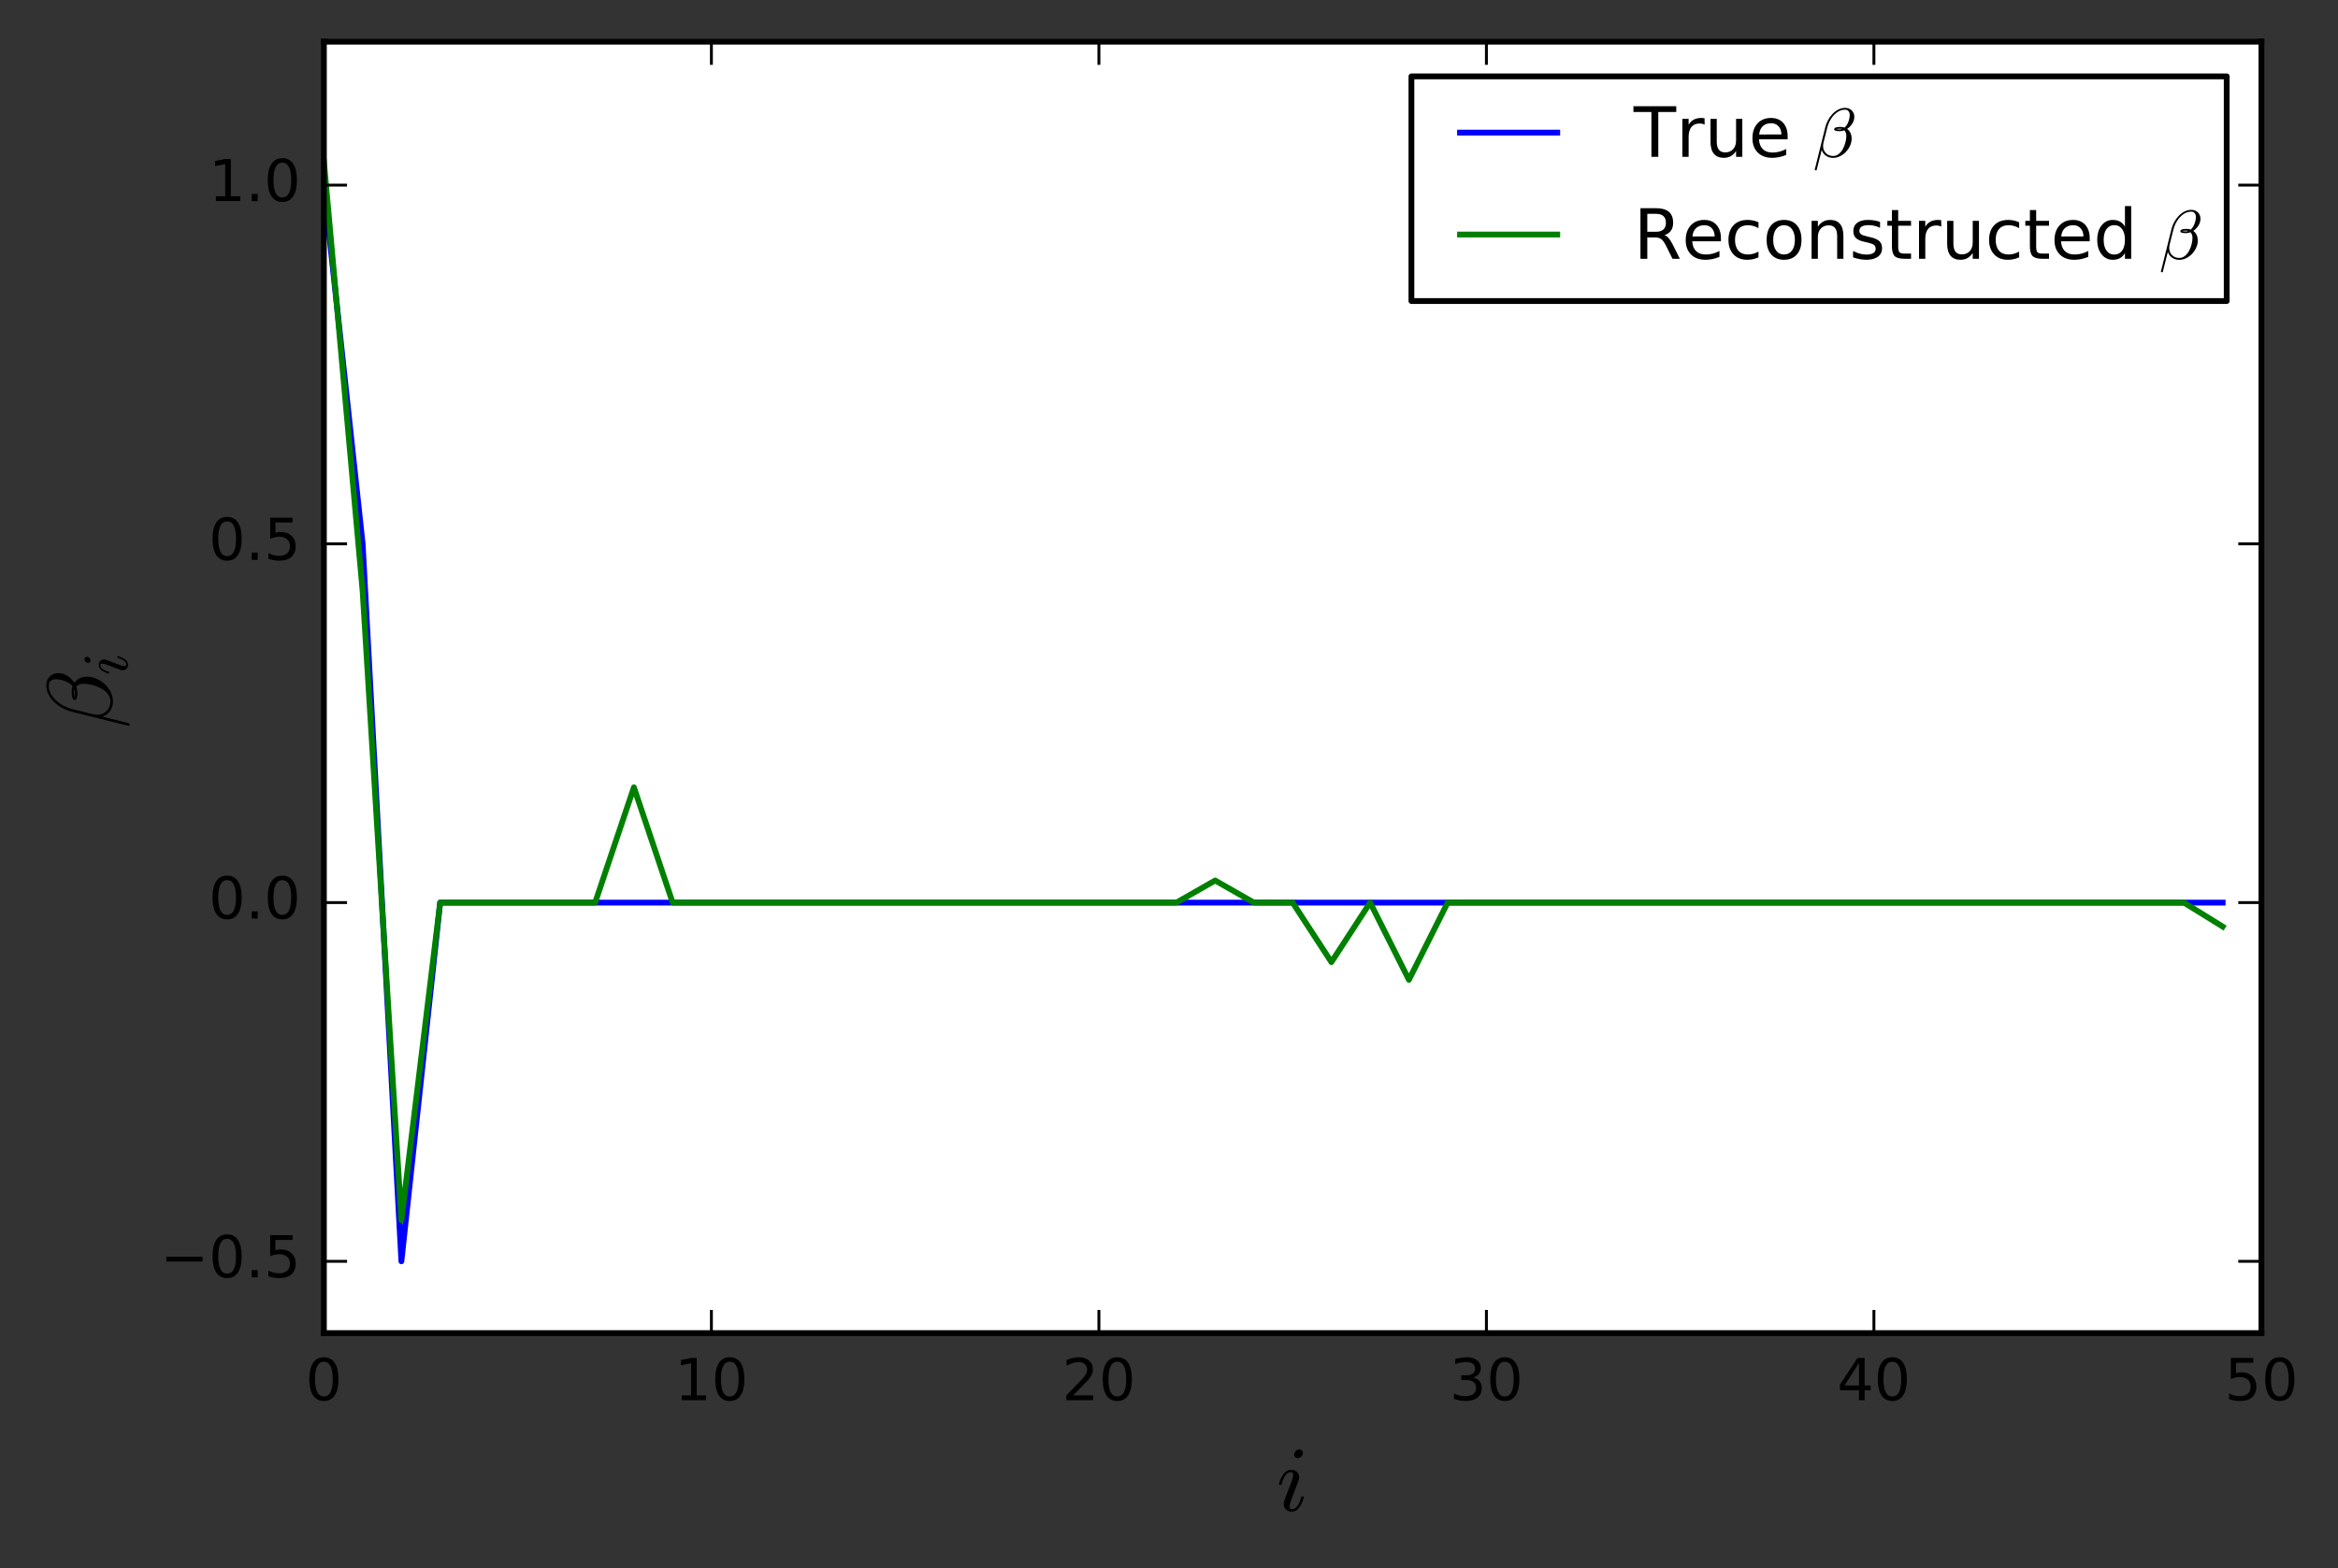 <svg xmlns="http://www.w3.org/2000/svg" xmlns:xlink="http://www.w3.org/1999/xlink" width="404pt" height="271pt" version="1.1" viewBox="0 0 404 271"><rect x="0" y="0" width="404" height="271" fill="#333333" stroke="none"/><defs><style type="text/css">*{stroke-linecap:butt;stroke-linejoin:round;stroke-miterlimit:100000}</style></defs><g id="figure_1"><g id="patch_1"><path d="M 0 271.763 L 404.33 271.763 L 404.33 0 L 0 0 L 0 271.763 z" style="fill:none"/></g><g id="axes_1"><g id="patch_2"><path d="M 55.968 230.4 L 390.768 230.4 L 390.768 7.2 L 55.968 7.2 z" style="fill:#fff"/></g><g id="line2d_1"><path d="M 55.968 32 L 62.664 94 L 69.36 218 L 76.056 156 L 82.752 156 L 89.448 156 L 96.144 156 L 102.84 156 L 109.536 156 L 116.232 156 L 122.928 156 L 129.624 156 L 136.32 156 L 143.016 156 L 149.712 156 L 156.408 156 L 163.104 156 L 169.8 156 L 176.496 156 L 183.192 156 L 189.888 156 L 196.584 156 L 203.28 156 L 209.976 156 L 216.672 156 L 223.368 156 L 230.064 156 L 236.76 156 L 243.456 156 L 250.152 156 L 256.848 156 L 263.544 156 L 270.24 156 L 276.936 156 L 283.632 156 L 290.328 156 L 297.024 156 L 303.72 156 L 310.416 156 L 317.112 156 L 323.808 156 L 330.504 156 L 337.2 156 L 343.896 156 L 350.592 156 L 357.288 156 L 363.984 156 L 370.68 156 L 377.376 156 L 384.072 156" clip-path="url(#p2d557e5e90)" style="fill:none;stroke:#00f;stroke-linecap:square"/></g><g id="line2d_2"><path d="M 55.968 27.886 L 62.664 102.217 L 69.36 210.887 L 76.056 156 L 82.752 156 L 89.448 156 L 96.144 156 L 102.84 156 L 109.536 136.075 L 116.232 156 L 122.928 156 L 129.624 156 L 136.32 156 L 143.016 156 L 149.712 156 L 156.408 156 L 163.104 156 L 169.8 156 L 176.496 156 L 183.192 156 L 189.888 156 L 196.584 156 L 203.28 156 L 209.976 152.178 L 216.672 156 L 223.368 156 L 230.064 166.283 L 236.76 156 L 243.456 169.345 L 250.152 156 L 256.848 156 L 263.544 156 L 270.24 156 L 276.936 156 L 283.632 156 L 290.328 156 L 297.024 156 L 303.72 156 L 310.416 156 L 317.112 156 L 323.808 156 L 330.504 156 L 337.2 156 L 343.896 156 L 350.592 156 L 357.288 156 L 363.984 156 L 370.68 156 L 377.376 156 L 384.072 160.146" clip-path="url(#p2d557e5e90)" style="fill:none;stroke:green;stroke-linecap:square"/></g><g id="patch_3"><path d="M 55.968 230.4 L 55.968 7.2" style="fill:none;stroke:#000;stroke-linecap:square;stroke-linejoin:miter"/></g><g id="patch_4"><path d="M 55.968 230.4 L 390.768 230.4" style="fill:none;stroke:#000;stroke-linecap:square;stroke-linejoin:miter"/></g><g id="patch_5"><path d="M 390.768 230.4 L 390.768 7.2" style="fill:none;stroke:#000;stroke-linecap:square;stroke-linejoin:miter"/></g><g id="patch_6"><path d="M 55.968 7.2 L 390.768 7.2" style="fill:none;stroke:#000;stroke-linecap:square;stroke-linejoin:miter"/></g><g id="matplotlib.axis_1"><g id="xtick_1"><g id="line2d_3"><defs><path id="mba49d62a96" d="M 0 0 L 0 -4" style="stroke:#000;stroke-width:.5"/></defs><g><use style="stroke:#000;stroke-width:.5" x="55.968" y="230.4" xlink:href="#mba49d62a96"/></g></g><g id="line2d_4"><defs><path id="mf90a7aa86b" d="M 0 0 L 0 4" style="stroke:#000;stroke-width:.5"/></defs><g><use style="stroke:#000;stroke-width:.5" x="55.968" y="7.2" xlink:href="#mf90a7aa86b"/></g></g><g id="text_1"><defs><path id="BitstreamVeraSans-Roman-30" d="M 31.781 66.406 Q 24.172 66.406 20.328 58.906 Q 16.5 51.422 16.5 36.375 Q 16.5 21.391 20.328 13.891 Q 24.172 6.391 31.781 6.391 Q 39.453 6.391 43.281 13.891 Q 47.125 21.391 47.125 36.375 Q 47.125 51.422 43.281 58.906 Q 39.453 66.406 31.781 66.406 M 31.781 74.219 Q 44.047 74.219 50.516 64.516 Q 56.984 54.828 56.984 36.375 Q 56.984 17.969 50.516 8.266 Q 44.047 -1.422 31.781 -1.422 Q 19.531 -1.422 13.062 8.266 Q 6.594 17.969 6.594 36.375 Q 6.594 54.828 13.062 64.516 Q 19.531 74.219 31.781 74.219"/></defs><g transform="translate(52.787 241.998)scale(0.1 -0.1)"><use xlink:href="#BitstreamVeraSans-Roman-30"/></g></g></g><g id="xtick_2"><g id="line2d_5"><g><use style="stroke:#000;stroke-width:.5" x="122.928" y="230.4" xlink:href="#mba49d62a96"/></g></g><g id="line2d_6"><g><use style="stroke:#000;stroke-width:.5" x="122.928" y="7.2" xlink:href="#mf90a7aa86b"/></g></g><g id="text_2"><defs><path id="BitstreamVeraSans-Roman-31" d="M 12.406 8.297 L 28.516 8.297 L 28.516 63.922 L 10.984 60.406 L 10.984 69.391 L 28.422 72.906 L 38.281 72.906 L 38.281 8.297 L 54.391 8.297 L 54.391 0 L 12.406 0 z"/></defs><g transform="translate(116.565 241.998)scale(0.1 -0.1)"><use xlink:href="#BitstreamVeraSans-Roman-31"/><use x="63.623" xlink:href="#BitstreamVeraSans-Roman-30"/></g></g></g><g id="xtick_3"><g id="line2d_7"><g><use style="stroke:#000;stroke-width:.5" x="189.888" y="230.4" xlink:href="#mba49d62a96"/></g></g><g id="line2d_8"><g><use style="stroke:#000;stroke-width:.5" x="189.888" y="7.2" xlink:href="#mf90a7aa86b"/></g></g><g id="text_3"><defs><path id="BitstreamVeraSans-Roman-32" d="M 19.188 8.297 L 53.609 8.297 L 53.609 0 L 7.328 0 L 7.328 8.297 Q 12.938 14.109 22.625 23.891 Q 32.328 33.688 34.812 36.531 Q 39.547 41.844 41.422 45.531 Q 43.312 49.219 43.312 52.781 Q 43.312 58.594 39.234 62.25 Q 35.156 65.922 28.609 65.922 Q 23.969 65.922 18.812 64.312 Q 13.672 62.703 7.812 59.422 L 7.812 69.391 Q 13.766 71.781 18.938 73 Q 24.125 74.219 28.422 74.219 Q 39.75 74.219 46.484 68.547 Q 53.219 62.891 53.219 53.422 Q 53.219 48.922 51.531 44.891 Q 49.859 40.875 45.406 35.406 Q 44.188 33.984 37.641 27.219 Q 31.109 20.453 19.188 8.297"/></defs><g transform="translate(183.525 241.998)scale(0.1 -0.1)"><use xlink:href="#BitstreamVeraSans-Roman-32"/><use x="63.623" xlink:href="#BitstreamVeraSans-Roman-30"/></g></g></g><g id="xtick_4"><g id="line2d_9"><g><use style="stroke:#000;stroke-width:.5" x="256.848" y="230.4" xlink:href="#mba49d62a96"/></g></g><g id="line2d_10"><g><use style="stroke:#000;stroke-width:.5" x="256.848" y="7.2" xlink:href="#mf90a7aa86b"/></g></g><g id="text_4"><defs><path id="BitstreamVeraSans-Roman-33" d="M 40.578 39.312 Q 47.656 37.797 51.625 33 Q 55.609 28.219 55.609 21.188 Q 55.609 10.406 48.188 4.484 Q 40.766 -1.422 27.094 -1.422 Q 22.516 -1.422 17.656 -0.516 Q 12.797 0.391 7.625 2.203 L 7.625 11.719 Q 11.719 9.328 16.594 8.109 Q 21.484 6.891 26.812 6.891 Q 36.078 6.891 40.938 10.547 Q 45.797 14.203 45.797 21.188 Q 45.797 27.641 41.281 31.266 Q 36.766 34.906 28.719 34.906 L 20.219 34.906 L 20.219 43.016 L 29.109 43.016 Q 36.375 43.016 40.234 45.922 Q 44.094 48.828 44.094 54.297 Q 44.094 59.906 40.109 62.906 Q 36.141 65.922 28.719 65.922 Q 24.656 65.922 20.016 65.031 Q 15.375 64.156 9.812 62.312 L 9.812 71.094 Q 15.438 72.656 20.344 73.438 Q 25.25 74.219 29.594 74.219 Q 40.828 74.219 47.359 69.109 Q 53.906 64.016 53.906 55.328 Q 53.906 49.266 50.438 45.094 Q 46.969 40.922 40.578 39.312"/></defs><g transform="translate(250.485 241.998)scale(0.1 -0.1)"><use xlink:href="#BitstreamVeraSans-Roman-33"/><use x="63.623" xlink:href="#BitstreamVeraSans-Roman-30"/></g></g></g><g id="xtick_5"><g id="line2d_11"><g><use style="stroke:#000;stroke-width:.5" x="323.808" y="230.4" xlink:href="#mba49d62a96"/></g></g><g id="line2d_12"><g><use style="stroke:#000;stroke-width:.5" x="323.808" y="7.2" xlink:href="#mf90a7aa86b"/></g></g><g id="text_5"><defs><path id="BitstreamVeraSans-Roman-34" d="M 37.797 64.312 L 12.891 25.391 L 37.797 25.391 z M 35.203 72.906 L 47.609 72.906 L 47.609 25.391 L 58.016 25.391 L 58.016 17.188 L 47.609 17.188 L 47.609 0 L 37.797 0 L 37.797 17.188 L 4.891 17.188 L 4.891 26.703 z"/></defs><g transform="translate(317.445 241.998)scale(0.1 -0.1)"><use xlink:href="#BitstreamVeraSans-Roman-34"/><use x="63.623" xlink:href="#BitstreamVeraSans-Roman-30"/></g></g></g><g id="xtick_6"><g id="line2d_13"><g><use style="stroke:#000;stroke-width:.5" x="390.768" y="230.4" xlink:href="#mba49d62a96"/></g></g><g id="line2d_14"><g><use style="stroke:#000;stroke-width:.5" x="390.768" y="7.2" xlink:href="#mf90a7aa86b"/></g></g><g id="text_6"><defs><path id="BitstreamVeraSans-Roman-35" d="M 10.797 72.906 L 49.516 72.906 L 49.516 64.594 L 19.828 64.594 L 19.828 46.734 Q 21.969 47.469 24.109 47.828 Q 26.266 48.188 28.422 48.188 Q 40.625 48.188 47.75 41.5 Q 54.891 34.812 54.891 23.391 Q 54.891 11.625 47.562 5.094 Q 40.234 -1.422 26.906 -1.422 Q 22.312 -1.422 17.547 -0.641 Q 12.797 0.141 7.719 1.703 L 7.719 11.625 Q 12.109 9.234 16.797 8.062 Q 21.484 6.891 26.703 6.891 Q 35.156 6.891 40.078 11.328 Q 45.016 15.766 45.016 23.391 Q 45.016 31 40.078 35.438 Q 35.156 39.891 26.703 39.891 Q 22.75 39.891 18.812 39.016 Q 14.891 38.141 10.797 36.281 z"/></defs><g transform="translate(384.405 241.998)scale(0.1 -0.1)"><use xlink:href="#BitstreamVeraSans-Roman-35"/><use x="63.623" xlink:href="#BitstreamVeraSans-Roman-30"/></g></g></g><g id="text_7"><defs><path id="Cmmi10-69" d="M 7.812 7.172 Q 7.812 9.031 8.594 11.078 L 16.703 32.625 Q 18.016 36.281 18.016 38.625 Q 18.016 41.609 15.828 41.609 Q 11.859 41.609 9.297 37.531 Q 6.734 33.453 5.516 28.422 Q 5.328 27.781 4.688 27.781 L 3.516 27.781 Q 2.688 27.781 2.688 28.719 L 2.688 29 Q 4.297 34.969 7.609 39.578 Q 10.938 44.188 16.016 44.188 Q 19.578 44.188 22.047 41.844 Q 24.516 39.5 24.516 35.891 Q 24.516 34.031 23.688 31.984 L 15.578 10.5 Q 14.203 7.172 14.203 4.5 Q 14.203 1.516 16.5 1.516 Q 20.406 1.516 23.016 5.688 Q 25.641 9.859 26.703 14.703 Q 26.906 15.281 27.484 15.281 L 28.719 15.281 Q 29.109 15.281 29.344 15.016 Q 29.594 14.75 29.594 14.406 Q 29.594 14.312 29.5 14.109 Q 28.125 8.453 24.734 3.656 Q 21.344 -1.125 16.312 -1.125 Q 12.797 -1.125 10.297 1.297 Q 7.812 3.719 7.812 7.172 M 19.094 60.594 Q 19.094 62.703 20.844 64.406 Q 22.609 66.109 24.703 66.109 Q 26.422 66.109 27.516 65.062 Q 28.609 64.016 28.609 62.406 Q 28.609 60.156 26.828 58.469 Q 25.047 56.781 22.906 56.781 Q 21.297 56.781 20.188 57.875 Q 19.094 58.984 19.094 60.594"/></defs><g transform="translate(220.568 261.236)scale(0.16 -0.16)"><use transform="translate(0.0 0.891)" xlink:href="#Cmmi10-69"/></g></g></g><g id="matplotlib.axis_2"><g id="ytick_1"><g id="line2d_15"><defs><path id="ma570b88005" d="M 0 0 L 4 0" style="stroke:#000;stroke-width:.5"/></defs><g><use style="stroke:#000;stroke-width:.5" x="55.968" y="218" xlink:href="#ma570b88005"/></g></g><g id="line2d_16"><defs><path id="m8ff97b8680" d="M 0 0 L -4 0" style="stroke:#000;stroke-width:.5"/></defs><g><use style="stroke:#000;stroke-width:.5" x="390.768" y="218" xlink:href="#m8ff97b8680"/></g></g><g id="text_8"><defs><path id="BitstreamVeraSans-Roman-2e" d="M 10.688 12.406 L 21 12.406 L 21 0 L 10.688 0 z"/><path id="BitstreamVeraSans-Roman-2212" d="M 10.594 35.5 L 73.188 35.5 L 73.188 27.203 L 10.594 27.203 z"/></defs><g transform="translate(27.685 220.759)scale(0.1 -0.1)"><use xlink:href="#BitstreamVeraSans-Roman-2212"/><use x="83.789" xlink:href="#BitstreamVeraSans-Roman-30"/><use x="147.412" xlink:href="#BitstreamVeraSans-Roman-2e"/><use x="179.199" xlink:href="#BitstreamVeraSans-Roman-35"/></g></g></g><g id="ytick_2"><g id="line2d_17"><g><use style="stroke:#000;stroke-width:.5" x="55.968" y="156" xlink:href="#ma570b88005"/></g></g><g id="line2d_18"><g><use style="stroke:#000;stroke-width:.5" x="390.768" y="156" xlink:href="#m8ff97b8680"/></g></g><g id="text_9"><g transform="translate(36.065 158.759)scale(0.1 -0.1)"><use xlink:href="#BitstreamVeraSans-Roman-30"/><use x="63.623" xlink:href="#BitstreamVeraSans-Roman-2e"/><use x="95.41" xlink:href="#BitstreamVeraSans-Roman-30"/></g></g></g><g id="ytick_3"><g id="line2d_19"><g><use style="stroke:#000;stroke-width:.5" x="55.968" y="94" xlink:href="#ma570b88005"/></g></g><g id="line2d_20"><g><use style="stroke:#000;stroke-width:.5" x="390.768" y="94" xlink:href="#m8ff97b8680"/></g></g><g id="text_10"><g transform="translate(36.065 96.759)scale(0.1 -0.1)"><use xlink:href="#BitstreamVeraSans-Roman-30"/><use x="63.623" xlink:href="#BitstreamVeraSans-Roman-2e"/><use x="95.41" xlink:href="#BitstreamVeraSans-Roman-35"/></g></g></g><g id="ytick_4"><g id="line2d_21"><g><use style="stroke:#000;stroke-width:.5" x="55.968" y="32" xlink:href="#ma570b88005"/></g></g><g id="line2d_22"><g><use style="stroke:#000;stroke-width:.5" x="390.768" y="32" xlink:href="#m8ff97b8680"/></g></g><g id="text_11"><g transform="translate(36.065 34.759)scale(0.1 -0.1)"><use xlink:href="#BitstreamVeraSans-Roman-31"/><use x="63.623" xlink:href="#BitstreamVeraSans-Roman-2e"/><use x="95.41" xlink:href="#BitstreamVeraSans-Roman-30"/></g></g></g><g id="text_12"><defs><path id="Cmmi10-af" d="M 2.688 -19.391 Q 2.391 -19.391 2.141 -19.047 Q 1.906 -18.703 1.906 -18.406 L 17.281 43.406 Q 18.609 48.391 21.141 53.078 Q 23.688 57.766 27.516 61.797 Q 31.344 65.828 35.938 68.172 Q 40.531 70.516 45.703 70.516 Q 49.422 70.516 52.422 68.875 Q 55.422 67.234 57.156 64.281 Q 58.891 61.328 58.891 57.625 Q 58.891 54.047 57.516 50.797 Q 56.156 47.562 53.703 44.75 Q 51.266 41.938 48.484 40.188 Q 50.094 39.156 51.359 37.562 Q 52.641 35.984 53.422 34.25 Q 54.203 32.516 54.641 30.391 Q 55.078 28.266 55.078 26.422 Q 55.078 21.297 52.875 16.312 Q 50.688 11.328 46.891 7.266 Q 43.109 3.219 38.219 0.844 Q 33.344 -1.516 28.219 -1.516 Q 22.609 -1.516 18.109 1.562 Q 13.625 4.641 11.922 9.906 L 4.688 -18.797 Q 4.688 -19.391 3.906 -19.391 z M 28.422 1.219 Q 32.906 1.219 36.547 4.172 Q 40.188 7.125 42.547 11.594 Q 44.922 16.062 46.156 21.062 Q 47.406 26.078 47.406 30.172 Q 47.406 35.25 44.484 38.188 Q 41.062 36.922 37.797 36.922 Q 29.891 36.922 29.891 39.594 Q 29.891 43.109 38.922 43.109 Q 42.141 43.109 44.828 42.094 Q 46.969 43.75 48.719 46.969 Q 50.484 50.203 51.391 53.719 Q 52.297 57.234 52.297 60.297 Q 52.297 63.578 50.562 65.75 Q 48.828 67.922 45.516 67.922 Q 39.406 67.922 34.156 64.156 Q 28.906 60.406 25.297 54.656 Q 21.688 48.922 20.125 42.828 L 14.594 20.703 Q 14.062 18.406 13.922 15.578 Q 13.922 9.328 18.016 5.266 Q 22.125 1.219 28.422 1.219 M 32.906 39.891 Q 34.422 39.5 37.891 39.5 Q 39.594 39.5 41.312 40.094 Q 41.219 40.188 40.922 40.188 Q 39.844 40.484 38.625 40.484 Q 34.078 40.484 32.906 39.891"/></defs><g transform="translate(19.358 125.76)rotate(-90.0)scale(0.16 -0.16)"><use transform="translate(0.0 0.484)" xlink:href="#Cmmi10-af"/><use transform="translate(56.494 -16.522)scale(0.7)" xlink:href="#Cmmi10-69"/></g></g></g><g id="legend_1"><g id="patch_7"><path d="M 243.888 52.028 L 384.768 52.028 L 384.768 13.2 L 243.888 13.2 z" style="fill:#fff;stroke:#000;stroke-linejoin:miter"/></g><g id="line2d_23"><path d="M 252.288 22.918 L 269.088 22.918" style="fill:none;stroke:#00f;stroke-linecap:square"/></g><g id="text_13"><defs><path id="BitstreamVeraSans-Roman-54" d="M -0.297 72.906 L 61.375 72.906 L 61.375 64.594 L 35.5 64.594 L 35.5 0 L 25.594 0 L 25.594 64.594 L -0.297 64.594 z"/><path id="BitstreamVeraSans-Roman-72" d="M 41.109 46.297 Q 39.594 47.172 37.812 47.578 Q 36.031 48 33.891 48 Q 26.266 48 22.188 43.047 Q 18.109 38.094 18.109 28.812 L 18.109 0 L 9.078 0 L 9.078 54.688 L 18.109 54.688 L 18.109 46.188 Q 20.953 51.172 25.484 53.578 Q 30.031 56 36.531 56 Q 37.453 56 38.578 55.875 Q 39.703 55.766 41.062 55.516 z"/><path id="BitstreamVeraSans-Roman-75" d="M 8.5 21.578 L 8.5 54.688 L 17.484 54.688 L 17.484 21.922 Q 17.484 14.156 20.5 10.266 Q 23.531 6.391 29.594 6.391 Q 36.859 6.391 41.078 11.031 Q 45.312 15.672 45.312 23.688 L 45.312 54.688 L 54.297 54.688 L 54.297 0 L 45.312 0 L 45.312 8.406 Q 42.047 3.422 37.719 1 Q 33.406 -1.422 27.688 -1.422 Q 18.266 -1.422 13.375 4.438 Q 8.5 10.297 8.5 21.578"/><path id="BitstreamVeraSans-Roman-65" d="M 56.203 29.594 L 56.203 25.203 L 14.891 25.203 Q 15.484 15.922 20.484 11.062 Q 25.484 6.203 34.422 6.203 Q 39.594 6.203 44.453 7.469 Q 49.312 8.734 54.109 11.281 L 54.109 2.781 Q 49.266 0.734 44.188 -0.344 Q 39.109 -1.422 33.891 -1.422 Q 20.797 -1.422 13.156 6.188 Q 5.516 13.812 5.516 26.812 Q 5.516 40.234 12.766 48.109 Q 20.016 56 32.328 56 Q 43.359 56 49.781 48.891 Q 56.203 41.797 56.203 29.594 M 47.219 32.234 Q 47.125 39.594 43.094 43.984 Q 39.062 48.391 32.422 48.391 Q 24.906 48.391 20.391 44.141 Q 15.875 39.891 15.188 32.172 z"/><path id="BitstreamVeraSans-Roman-20"/></defs><g transform="translate(282.288 27.118)scale(0.12 -0.12)"><use transform="translate(0.0 0.094)" xlink:href="#BitstreamVeraSans-Roman-54"/><use transform="translate(61.084 0.094)" xlink:href="#BitstreamVeraSans-Roman-72"/><use transform="translate(102.197 0.094)" xlink:href="#BitstreamVeraSans-Roman-75"/><use transform="translate(165.576 0.094)" xlink:href="#BitstreamVeraSans-Roman-65"/><use transform="translate(227.1 0.094)" xlink:href="#BitstreamVeraSans-Roman-20"/><use transform="translate(258.887 0.094)" xlink:href="#Cmmi10-af"/></g></g><g id="line2d_25"><path d="M 252.288 40.532 L 269.088 40.532" style="fill:none;stroke:green;stroke-linecap:square"/></g><g id="text_14"><defs><path id="BitstreamVeraSans-Roman-6e" d="M 54.891 33.016 L 54.891 0 L 45.906 0 L 45.906 32.719 Q 45.906 40.484 42.875 44.328 Q 39.844 48.188 33.797 48.188 Q 26.516 48.188 22.312 43.547 Q 18.109 38.922 18.109 30.906 L 18.109 0 L 9.078 0 L 9.078 54.688 L 18.109 54.688 L 18.109 46.188 Q 21.344 51.125 25.703 53.562 Q 30.078 56 35.797 56 Q 45.219 56 50.047 50.172 Q 54.891 44.344 54.891 33.016"/><path id="BitstreamVeraSans-Roman-6f" d="M 30.609 48.391 Q 23.391 48.391 19.188 42.75 Q 14.984 37.109 14.984 27.297 Q 14.984 17.484 19.156 11.844 Q 23.344 6.203 30.609 6.203 Q 37.797 6.203 41.984 11.859 Q 46.188 17.531 46.188 27.297 Q 46.188 37.016 41.984 42.703 Q 37.797 48.391 30.609 48.391 M 30.609 56 Q 42.328 56 49.016 48.375 Q 55.719 40.766 55.719 27.297 Q 55.719 13.875 49.016 6.219 Q 42.328 -1.422 30.609 -1.422 Q 18.844 -1.422 12.172 6.219 Q 5.516 13.875 5.516 27.297 Q 5.516 40.766 12.172 48.375 Q 18.844 56 30.609 56"/><path id="BitstreamVeraSans-Roman-52" d="M 44.391 34.188 Q 47.562 33.109 50.562 29.594 Q 53.562 26.078 56.594 19.922 L 66.609 0 L 56 0 L 46.688 18.703 Q 43.062 26.031 39.672 28.422 Q 36.281 30.812 30.422 30.812 L 19.672 30.812 L 19.672 0 L 9.812 0 L 9.812 72.906 L 32.078 72.906 Q 44.578 72.906 50.734 67.672 Q 56.891 62.453 56.891 51.906 Q 56.891 45.016 53.688 40.469 Q 50.484 35.938 44.391 34.188 M 19.672 64.797 L 19.672 38.922 L 32.078 38.922 Q 39.203 38.922 42.844 42.219 Q 46.484 45.516 46.484 51.906 Q 46.484 58.297 42.844 61.547 Q 39.203 64.797 32.078 64.797 z"/><path id="BitstreamVeraSans-Roman-63" d="M 48.781 52.594 L 48.781 44.188 Q 44.969 46.297 41.141 47.344 Q 37.312 48.391 33.406 48.391 Q 24.656 48.391 19.812 42.844 Q 14.984 37.312 14.984 27.297 Q 14.984 17.281 19.812 11.734 Q 24.656 6.203 33.406 6.203 Q 37.312 6.203 41.141 7.25 Q 44.969 8.297 48.781 10.406 L 48.781 2.094 Q 45.016 0.344 40.984 -0.531 Q 36.969 -1.422 32.422 -1.422 Q 20.062 -1.422 12.781 6.344 Q 5.516 14.109 5.516 27.297 Q 5.516 40.672 12.859 48.328 Q 20.219 56 33.016 56 Q 37.156 56 41.109 55.141 Q 45.062 54.297 48.781 52.594"/><path id="BitstreamVeraSans-Roman-64" d="M 45.406 46.391 L 45.406 75.984 L 54.391 75.984 L 54.391 0 L 45.406 0 L 45.406 8.203 Q 42.578 3.328 38.25 0.953 Q 33.938 -1.422 27.875 -1.422 Q 17.969 -1.422 11.734 6.484 Q 5.516 14.406 5.516 27.297 Q 5.516 40.188 11.734 48.094 Q 17.969 56 27.875 56 Q 33.938 56 38.25 53.625 Q 42.578 51.266 45.406 46.391 M 14.797 27.297 Q 14.797 17.391 18.875 11.75 Q 22.953 6.109 30.078 6.109 Q 37.203 6.109 41.297 11.75 Q 45.406 17.391 45.406 27.297 Q 45.406 37.203 41.297 42.844 Q 37.203 48.484 30.078 48.484 Q 22.953 48.484 18.875 42.844 Q 14.797 37.203 14.797 27.297"/><path id="BitstreamVeraSans-Roman-74" d="M 18.312 70.219 L 18.312 54.688 L 36.812 54.688 L 36.812 47.703 L 18.312 47.703 L 18.312 18.016 Q 18.312 11.328 20.141 9.422 Q 21.969 7.516 27.594 7.516 L 36.812 7.516 L 36.812 0 L 27.594 0 Q 17.188 0 13.234 3.875 Q 9.281 7.766 9.281 18.016 L 9.281 47.703 L 2.688 47.703 L 2.688 54.688 L 9.281 54.688 L 9.281 70.219 z"/><path id="BitstreamVeraSans-Roman-73" d="M 44.281 53.078 L 44.281 44.578 Q 40.484 46.531 36.375 47.5 Q 32.281 48.484 27.875 48.484 Q 21.188 48.484 17.844 46.438 Q 14.5 44.391 14.5 40.281 Q 14.5 37.156 16.891 35.375 Q 19.281 33.594 26.516 31.984 L 29.594 31.297 Q 39.156 29.25 43.188 25.516 Q 47.219 21.781 47.219 15.094 Q 47.219 7.469 41.188 3.016 Q 35.156 -1.422 24.609 -1.422 Q 20.219 -1.422 15.453 -0.562 Q 10.688 0.297 5.422 2 L 5.422 11.281 Q 10.406 8.688 15.234 7.391 Q 20.062 6.109 24.812 6.109 Q 31.156 6.109 34.562 8.281 Q 37.984 10.453 37.984 14.406 Q 37.984 18.062 35.516 20.016 Q 33.062 21.969 24.703 23.781 L 21.578 24.516 Q 13.234 26.266 9.516 29.906 Q 5.812 33.547 5.812 39.891 Q 5.812 47.609 11.281 51.797 Q 16.75 56 26.812 56 Q 31.781 56 36.172 55.266 Q 40.578 54.547 44.281 53.078"/></defs><g transform="translate(282.288 44.732)scale(0.12 -0.12)"><use transform="translate(0.0 0.016)" xlink:href="#BitstreamVeraSans-Roman-52"/><use transform="translate(69.482 0.016)" xlink:href="#BitstreamVeraSans-Roman-65"/><use transform="translate(131.006 0.016)" xlink:href="#BitstreamVeraSans-Roman-63"/><use transform="translate(185.986 0.016)" xlink:href="#BitstreamVeraSans-Roman-6f"/><use transform="translate(247.168 0.016)" xlink:href="#BitstreamVeraSans-Roman-6e"/><use transform="translate(310.547 0.016)" xlink:href="#BitstreamVeraSans-Roman-73"/><use transform="translate(362.646 0.016)" xlink:href="#BitstreamVeraSans-Roman-74"/><use transform="translate(401.855 0.016)" xlink:href="#BitstreamVeraSans-Roman-72"/><use transform="translate(442.969 0.016)" xlink:href="#BitstreamVeraSans-Roman-75"/><use transform="translate(506.348 0.016)" xlink:href="#BitstreamVeraSans-Roman-63"/><use transform="translate(561.328 0.016)" xlink:href="#BitstreamVeraSans-Roman-74"/><use transform="translate(600.537 0.016)" xlink:href="#BitstreamVeraSans-Roman-65"/><use transform="translate(662.061 0.016)" xlink:href="#BitstreamVeraSans-Roman-64"/><use transform="translate(725.537 0.016)" xlink:href="#BitstreamVeraSans-Roman-20"/><use transform="translate(757.324 0.016)" xlink:href="#Cmmi10-af"/></g></g></g></g></g><defs><clipPath id="p2d557e5e90"><rect width="334.8" height="223.2" x="55.968" y="7.2"/></clipPath></defs></svg>
